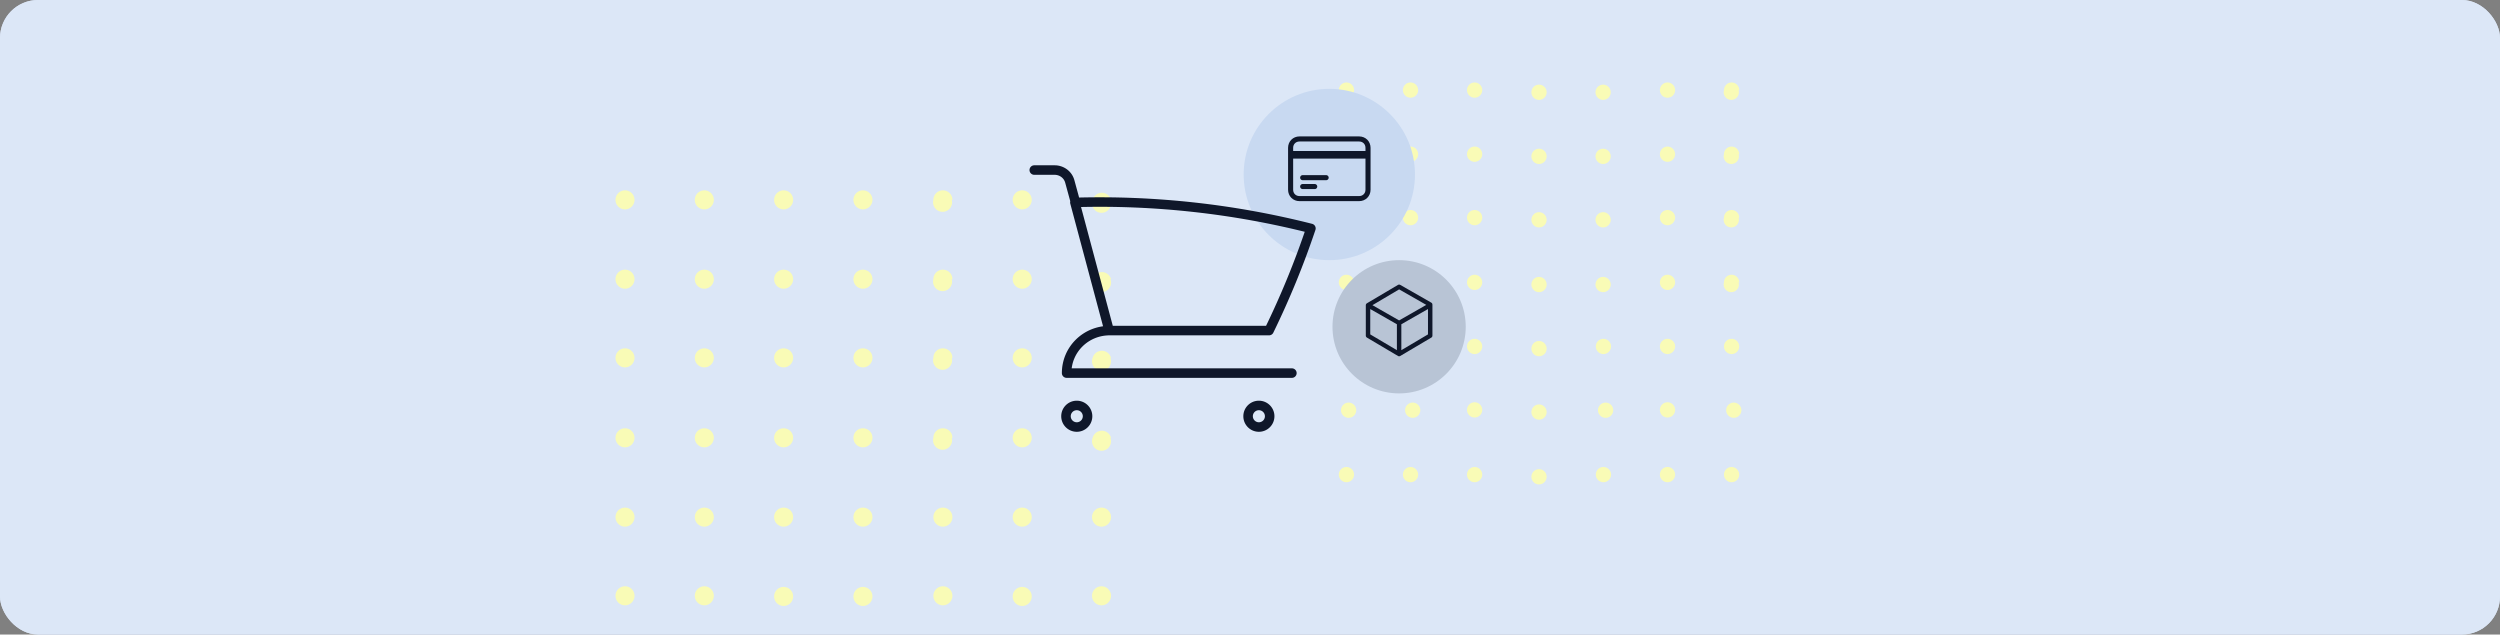 <svg xmlns="http://www.w3.org/2000/svg" fill="none" viewBox="0 0 394 100">
  <rect x="0" y="0" width="394" height="100" fill="#808080" stroke="none"/>
  <g clip-path="url(#a)">
    <rect width="394" height="100" fill="#D4DFF0" rx="6"/>
    <path fill="#DCE7F7" d="M0 0h394v160H0z"/>
    <path fill="#F9FBB6" d="M100 31.5a1.5 1.5 0 1 1-3 0 1.5 1.5 0 0 1 3 0Zm12.5 0a1.5 1.5 0 1 1-3 0 1.5 1.5 0 0 1 3 0Zm12.5 0a1.5 1.5 0 1 1-3 0 1.5 1.5 0 0 1 3 0Zm12.5 0a1.5 1.5 0 1 1-3 0 1.5 1.5 0 0 1 3 0Zm12.5 0a1.5 1.5 0 1 1-2.9 0 1.5 1.5 0 0 1 3 0Zm12.6 0a1.5 1.5 0 1 1-3 0 1.5 1.5 0 0 1 3 0Zm12.4 0a1.5 1.5 0 1 1-2.8 0 1.5 1.5 0 0 1 2.9 0ZM100 44a1.5 1.5 0 1 1-3 0 1.5 1.5 0 0 1 3 0Zm12.5 0a1.5 1.5 0 1 1-3 0 1.5 1.5 0 0 1 3 0Zm12.5 0a1.5 1.5 0 1 1-3 0 1.5 1.5 0 0 1 3 0Zm12.5 0a1.5 1.5 0 1 1-3 0 1.5 1.5 0 0 1 3 0Zm12.5 0a1.5 1.5 0 1 1-2.9 0 1.5 1.5 0 0 1 3 0Zm12.6 0a1.5 1.5 0 1 1-3 0 1.5 1.5 0 0 1 3 0Zm12.4 0a1.5 1.5 0 1 1-2.8 0 1.5 1.5 0 0 1 2.9 0Zm-75 12.4a1.5 1.5 0 1 1-3 0 1.5 1.5 0 0 1 3 0Zm12.5 0a1.5 1.5 0 1 1-3 0 1.5 1.5 0 0 1 3 0Zm12.5 0a1.5 1.5 0 1 1-3 0 1.5 1.5 0 0 1 3 0Zm12.5 0a1.5 1.5 0 1 1-3 0 1.5 1.5 0 0 1 3 0Zm12.5 0a1.5 1.5 0 1 1-2.9 0 1.5 1.5 0 0 1 3 0Zm12.6 0a1.5 1.5 0 1 1-3 0 1.5 1.5 0 0 1 3 0Zm12.4 0a1.5 1.5 0 1 1-2.8 0 1.5 1.5 0 0 1 2.9 0ZM100 69a1.5 1.5 0 1 1-3 0 1.5 1.5 0 0 1 3 0Zm12.5 0a1.5 1.5 0 1 1-3 0 1.5 1.5 0 0 1 3 0Zm12.5 0a1.5 1.5 0 1 1-3 0 1.5 1.5 0 0 1 3 0Zm12.5 0a1.5 1.5 0 1 1-3 0 1.5 1.5 0 0 1 3 0Zm12.5 0a1.5 1.5 0 1 1-2.9 0 1.5 1.5 0 0 1 3 0Zm12.6 0a1.5 1.5 0 1 1-3 0 1.5 1.5 0 0 1 3 0Zm12.4 0a1.5 1.5 0 1 1-2.8 0 1.5 1.5 0 0 1 2.9 0ZM98.5 83a1.5 1.5 0 1 0 0-3 1.5 1.5 0 0 0 0 3Zm12.5 0a1.5 1.5 0 1 0 0-3 1.5 1.5 0 0 0 0 3Zm14-1.5a1.5 1.5 0 1 1-3 0 1.5 1.5 0 0 1 3 0Zm12.5 0a1.5 1.5 0 1 1-3 0 1.5 1.5 0 0 1 3 0Zm11.1 1.5a1.5 1.5 0 1 0 0-3 1.5 1.5 0 0 0 0 3Zm14-1.5a1.5 1.5 0 1 1-3 0 1.5 1.5 0 0 1 3 0Zm11 1.5a1.5 1.5 0 1 0 0-3 1.5 1.5 0 0 0 0 3ZM98.5 95.4a1.5 1.5 0 1 0 0-3 1.5 1.5 0 0 0 0 3Zm12.5 0a1.5 1.5 0 1 0 0-3 1.5 1.5 0 0 0 0 3Zm14-1.4a1.5 1.5 0 1 1-3 0 1.5 1.5 0 0 1 3 0Zm12.5 0a1.5 1.5 0 1 1-3 0 1.5 1.5 0 0 1 3 0Zm11.1 1.4a1.5 1.5 0 1 0 0-3 1.5 1.5 0 0 0 0 3Zm14-1.4a1.5 1.5 0 1 1-3 0 1.5 1.5 0 0 1 3 0Zm11 1.4a1.5 1.5 0 1 0 0-3 1.5 1.5 0 0 0 0 3Zm39.8-81.2a1.2 1.2 0 1 1-2.4 0 1.2 1.2 0 0 1 2.4 0Zm10.1 0a1.2 1.2 0 1 1-2.4 0 1.2 1.2 0 0 1 2.4 0Zm10.1 0a1.2 1.2 0 1 1-2.4 0 1.2 1.2 0 0 1 2.4 0Zm10.1 0a1.2 1.2 0 1 1-2.3 0 1.2 1.2 0 0 1 2.3 0Zm10.1 0a1.2 1.2 0 1 1-2.3 0 1.2 1.2 0 0 1 2.3 0Zm10.2 0a1.2 1.2 0 1 1-2.4 0 1.2 1.2 0 0 1 2.4 0Zm10 0a1.2 1.2 0 1 1-2.3 0 1.2 1.2 0 0 1 2.4 0Zm-60.6 10.1a1.2 1.2 0 1 1-2.4 0 1.2 1.2 0 0 1 2.4 0Zm10.1 0a1.2 1.2 0 1 1-2.4 0 1.2 1.2 0 0 1 2.4 0Zm10.1 0a1.2 1.2 0 1 1-2.4 0 1.2 1.2 0 0 1 2.4 0Zm10.1 0a1.2 1.2 0 1 1-2.3 0 1.2 1.2 0 0 1 2.3 0Zm10.1 0a1.2 1.2 0 1 1-2.3 0 1.2 1.2 0 0 1 2.3 0Zm10.2 0a1.2 1.2 0 1 1-2.4 0 1.2 1.2 0 0 1 2.4 0Zm10 0a1.2 1.2 0 1 1-2.3 0 1.2 1.2 0 0 1 2.4 0Zm-60.6 10a1.2 1.2 0 1 1-2.4 0 1.2 1.2 0 0 1 2.4 0Zm10.1 0a1.2 1.2 0 1 1-2.4 0 1.2 1.2 0 0 1 2.4 0Zm10.1 0a1.2 1.2 0 1 1-2.4 0 1.2 1.2 0 0 1 2.4 0Zm10.1 0a1.2 1.2 0 1 1-2.3 0 1.2 1.2 0 0 1 2.3 0Zm10.1 0a1.2 1.2 0 1 1-2.3 0 1.2 1.2 0 0 1 2.3 0Zm10.2 0a1.2 1.2 0 1 1-2.4 0 1.2 1.2 0 0 1 2.4 0Zm10 0a1.2 1.2 0 1 1-2.3 0 1.2 1.2 0 0 1 2.4 0Zm-60.6 10.2a1.2 1.2 0 1 1-2.4 0 1.2 1.2 0 0 1 2.4 0Zm10.1 0a1.2 1.2 0 1 1-2.4 0 1.2 1.2 0 0 1 2.4 0Zm10.1 0a1.2 1.2 0 1 1-2.4 0 1.2 1.2 0 0 1 2.4 0Zm10.1 0a1.2 1.2 0 1 1-2.3 0 1.2 1.2 0 0 1 2.3 0Zm10.1 0a1.2 1.2 0 1 1-2.3 0 1.2 1.2 0 0 1 2.3 0Zm10.2 0a1.2 1.2 0 1 1-2.4 0 1.2 1.2 0 0 1 2.4 0Zm10 0a1.2 1.2 0 1 1-2.3 0 1.2 1.2 0 0 1 2.4 0Zm-61.8 11.3a1.2 1.2 0 1 0 0-2.4 1.2 1.2 0 0 0 0 2.4Zm10.1 0a1.2 1.2 0 1 0 0-2.4 1.2 1.2 0 0 0 0 2.4Zm11.3-1.2a1.2 1.2 0 1 1-2.4 0 1.2 1.2 0 0 1 2.4 0Zm10.1 0a1.2 1.2 0 1 1-2.3 0 1.2 1.2 0 0 1 2.3 0Zm9 1.2a1.2 1.2 0 1 0 0-2.4 1.2 1.2 0 0 0 0 2.4Zm11.3-1.2a1.2 1.2 0 1 1-2.4 0 1.2 1.2 0 0 1 2.4 0Zm8.9 1.2a1.2 1.2 0 1 0 0-2.4 1.2 1.2 0 0 0 0 2.4Zm-60.7 10a1.2 1.2 0 1 0 0-2.3 1.2 1.2 0 0 0 0 2.3Zm10.1 0a1.2 1.2 0 1 0 0-2.3 1.2 1.2 0 0 0 0 2.3Zm11.3-1.2a1.2 1.2 0 1 1-2.4 0 1.2 1.2 0 0 1 2.4 0Zm10.1 0a1.2 1.2 0 1 1-2.3 0 1.2 1.2 0 0 1 2.3 0Zm9 1.2a1.2 1.2 0 1 0 0-2.3 1.2 1.2 0 0 0 0 2.3Zm11.3-1.2a1.2 1.2 0 1 1-2.4 0 1.2 1.2 0 0 1 2.4 0Zm8.9 1.2a1.2 1.2 0 1 0 0-2.3 1.2 1.2 0 0 0 0 2.3ZM212.2 76a1.2 1.2 0 1 0 0-2.4 1.2 1.2 0 0 0 0 2.4Zm10.1 0a1.2 1.2 0 1 0 0-2.4 1.2 1.2 0 0 0 0 2.4Zm11.3-1.2a1.2 1.2 0 1 1-2.4 0 1.2 1.2 0 0 1 2.4 0Zm10.1 0a1.2 1.2 0 1 1-2.3 0 1.2 1.2 0 0 1 2.3 0Zm9 1.2a1.2 1.2 0 1 0 0-2.4 1.2 1.2 0 0 0 0 2.4Zm11.3-1.2a1.2 1.2 0 1 1-2.4 0 1.2 1.2 0 0 1 2.4 0Zm8.9 1.2a1.2 1.2 0 1 0 0-2.4 1.2 1.2 0 0 0 0 2.4Z"/>
    <circle cx="209.5" cy="27.5" r="13.5" fill="#C8D9F1"/>
    <circle cx="220.5" cy="51.5" r="10.5" fill="#B8C4D5"/>
    <path stroke="#0F172A" stroke-linecap="round" stroke-linejoin="round" stroke-width=".7" d="m225.4 48-4.9-2.8-4.9 2.9m9.8 0-4.9 2.8m4.9-2.8v4.8l-4.9 2.9m-4.9-7.7 4.9 2.8m-4.9-2.8v4.8l4.9 2.9m0-4.9v4.9"/>
    <path stroke="#0F172A" stroke-linecap="round" stroke-linejoin="round" stroke-width=".8" d="M203.4 24.2h12.2m-12.2.4h12.2M205.3 28h3.7m-3.7 1.4h1.9m-2.4 1.9h9.4c.8 0 1.4-.6 1.4-1.4v-6.6c0-.8-.6-1.4-1.4-1.4h-9.4c-.8 0-1.4.6-1.4 1.4v6.6c0 .8.6 1.4 1.4 1.4Z"/>
    <path stroke="#0F172A" stroke-linecap="round" stroke-linejoin="round" stroke-width="1.5" d="M163 26.8h3.2c1.1 0 2.1.7 2.4 1.8l.9 3.3m5.4 20.2c-3.8 0-6.8 3-6.8 6.7h35.5m-28.7-6.7H200a134 134 0 0 0 6.6-16.1 135.3 135.3 0 0 0-37.2-4.1m5.4 20.2-5.4-20.2m2 33.7a1.7 1.7 0 1 1-3.4 0 1.7 1.7 0 0 1 3.4 0Zm28.7 0a1.7 1.7 0 1 1-3.4 0 1.7 1.7 0 0 1 3.4 0Z"/>
  </g>
  <defs>
    <clipPath id="a">
      <rect width="394" height="100" fill="#fff" rx="6"/>
    </clipPath>
  </defs>
</svg>